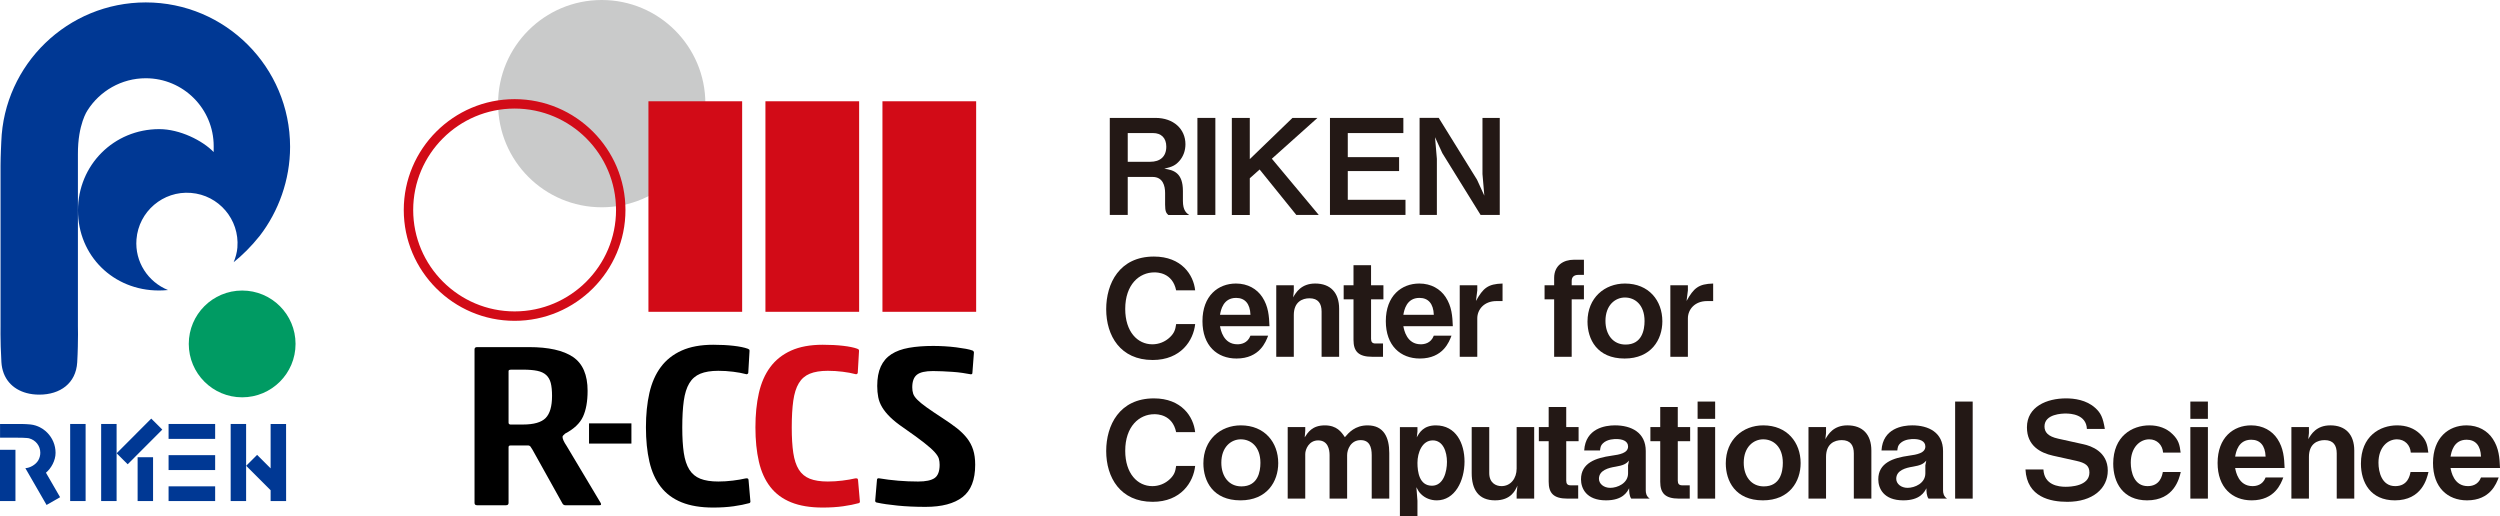 <?xml version="1.0" encoding="UTF-8"?>
<svg id="_レイヤー_1" data-name="レイヤー 1" xmlns="http://www.w3.org/2000/svg" viewBox="0 0 282.036 58.261">
  <defs>
    <style>
      .cls-1 {
        fill: #231815;
      }

      .cls-1, .cls-2, .cls-3, .cls-4, .cls-5, .cls-6 {
        stroke-width: 0px;
      }

      .cls-3 {
        fill: #c9caca;
      }

      .cls-4 {
        fill: #003894;
      }

      .cls-5 {
        fill: #d20b17;
      }

      .cls-6 {
        fill: #009b63;
      }
    </style>
  </defs>
  <g>
    <g>
      <path class="cls-3" d="m79.576,11.693c0,6.458-5.234,11.692-11.693,11.692s-11.692-5.234-11.692-11.692S61.426,0,67.883,0s11.693,5.235,11.693,11.693Z"/>
      <path class="cls-5" d="m58.056,36.194c-6.895,0-12.505-5.609-12.505-12.504s5.61-12.505,12.505-12.505,12.505,5.61,12.505,12.505-5.61,12.504-12.505,12.504Zm0-23.947c-6.309,0-11.442,5.133-11.442,11.442s5.133,11.442,11.442,11.442,11.442-5.133,11.442-11.442-5.133-11.442-11.442-11.442Z"/>
      <rect class="cls-5" x="86.352" y="11.425" width="10.57" height="23.751"/>
      <rect class="cls-5" x="73.153" y="11.425" width="10.572" height="23.751"/>
      <rect class="cls-5" x="99.553" y="11.425" width="10.571" height="23.751"/>
    </g>
    <g>
      <g>
        <path class="cls-2" d="m60.085,50.753c-.115-.192-.197-.319-.245-.38-.048-.061-.12-.1-.216-.118h-2.02c-.154,0-.231.061-.231.184v6.297c0,.175-.096.262-.289.262h-3.261c-.193,0-.289-.087-.289-.262v-17.315c0-.175.096-.262.289-.262h5.858c2.212,0,3.867.372,4.964,1.115,1.097.744,1.645,2.016,1.645,3.817,0,1.19-.173,2.16-.519,2.912-.346.752-1.02,1.39-2.02,1.915-.193.157-.289.28-.289.367,0,.227.154.569.462,1.023l3.838,6.428c.038.07.053.131.043.184-.01.053-.072.079-.188.079h-3.838c-.154,0-.27-.079-.346-.236l-3.348-6.008Zm-1.097-2.86c1.231,0,2.087-.245,2.569-.735.481-.489.721-1.32.721-2.492,0-.594-.048-1.08-.144-1.456-.097-.376-.27-.678-.519-.905-.25-.227-.587-.385-1.01-.472-.423-.087-.962-.131-1.616-.131h-1.241c-.154,0-.255.013-.303.039-.048.026-.072.066-.072.118v5.824c0,.122.067.193.202.21h1.414Z"/>
        <rect class="cls-2" x="66.451" y="47.763" width="4.782" height="2.279"/>
        <g>
          <path class="cls-2" d="m84.53,56.761c-.5.14-1.092.258-1.775.354-.683.096-1.448.144-2.294.144-1.405,0-2.593-.197-3.564-.59-.972-.394-1.756-.975-2.352-1.745-.597-.769-1.025-1.718-1.284-2.846s-.39-2.418-.39-3.87c0-1.434.13-2.724.39-3.87.26-1.145.688-2.121,1.284-2.925.596-.804,1.38-1.425,2.352-1.863.971-.437,2.159-.656,3.564-.656.846,0,1.611.039,2.294.118.683.079,1.217.188,1.602.328.058.035.106.062.144.079.038.018.058.07.058.158l-.144,2.492c0,.035-.029.075-.087.118-.058.044-.125.048-.202.013-.385-.105-.856-.192-1.414-.262-.558-.07-1.116-.105-1.674-.105-.827,0-1.506.11-2.034.328-.529.219-.943.577-1.241,1.076-.299.498-.505,1.154-.62,1.968-.115.813-.173,1.823-.173,3.03,0,1.137.058,2.09.173,2.86.115.77.322,1.395.62,1.876.298.481.712.826,1.241,1.036.529.21,1.207.315,2.034.315.538,0,1.087-.035,1.645-.105.558-.07,1.02-.148,1.385-.236.077-.017.154-.022.231-.013.077.009.125.057.144.144l.202,2.335c.038.175,0,.28-.115.315Z"/>
          <path class="cls-5" d="m96.882,56.761c-.5.14-1.092.258-1.775.354-.683.096-1.448.144-2.294.144-1.405,0-2.593-.197-3.564-.59-.972-.394-1.756-.975-2.352-1.745-.597-.769-1.024-1.718-1.284-2.846s-.39-2.418-.39-3.87c0-1.434.13-2.724.39-3.87.26-1.145.688-2.121,1.284-2.925.596-.804,1.38-1.425,2.352-1.863.971-.437,2.16-.656,3.564-.656.846,0,1.611.039,2.294.118.683.079,1.217.188,1.602.328.058.035.106.062.144.079.038.018.058.07.058.158l-.144,2.492c0,.035-.029.075-.087.118-.058.044-.125.048-.202.013-.385-.105-.856-.192-1.414-.262-.558-.07-1.116-.105-1.674-.105-.827,0-1.506.11-2.035.328-.529.219-.943.577-1.241,1.076-.299.498-.505,1.154-.62,1.968-.115.813-.173,1.823-.173,3.03,0,1.137.058,2.09.173,2.86.115.77.322,1.395.62,1.876.298.481.712.826,1.241,1.036.529.21,1.207.315,2.035.315.538,0,1.087-.035,1.645-.105.558-.07,1.02-.148,1.385-.236.077-.017.154-.022.231-.013.077.009.125.057.144.144l.202,2.335c.038.175,0,.28-.115.315Z"/>
        </g>
      </g>
      <path class="cls-2" d="m109.524,42.227c-.27-.053-.582-.105-.938-.157-.356-.053-.726-.092-1.111-.118-.385-.026-.775-.048-1.169-.066-.394-.017-.746-.026-1.053-.026-.866,0-1.472.14-1.818.42-.346.28-.519.752-.519,1.417,0,.262.033.498.101.708.067.21.221.437.462.682.24.245.587.529,1.039.853.452.324,1.053.731,1.804,1.22.596.385,1.125.757,1.587,1.115.462.359.851.739,1.169,1.141.317.403.553.844.707,1.325.154.481.231,1.045.231,1.692,0,1.697-.476,2.912-1.428,3.647s-2.343,1.102-4.17,1.102c-1.154,0-2.208-.048-3.16-.144-.952-.096-1.708-.205-2.265-.328-.173-.017-.26-.087-.26-.21l.202-2.361c0-.122.067-.184.202-.184.731.123,1.467.215,2.208.276.74.061,1.486.092,2.236.092.866,0,1.486-.131,1.861-.394s.563-.761.563-1.495c0-.245-.029-.472-.087-.682s-.216-.459-.476-.748c-.26-.289-.664-.647-1.212-1.076-.548-.428-1.313-.984-2.294-1.666-.616-.42-1.116-.817-1.501-1.194-.385-.376-.688-.748-.909-1.115-.221-.367-.371-.748-.447-1.141-.077-.394-.115-.817-.115-1.273,0-.874.134-1.604.404-2.191.269-.586.668-1.049,1.198-1.39.529-.341,1.188-.581,1.977-.721.789-.14,1.703-.21,2.742-.21.404,0,.832.013,1.284.039.452.026.885.066,1.299.118.413.053.784.109,1.111.17.327.062.577.127.75.197.096.053.144.131.144.236l-.173,2.283c0,.105-.058.157-.173.157Z"/>
    </g>
  </g>
  <g>
    <path class="cls-1" d="m131.8,24.251c-.225-.21-.36-.375-.36-1.17v-1.32c0-.779-.24-1.8-1.41-1.8h-2.805v4.29h-2.025v-10.949h5.16c2.04,0,3.375,1.26,3.375,2.97,0,.72-.24,1.38-.675,1.875-.42.479-.78.675-1.71.885,1.065.15,2.1.465,2.1,2.52v1.11c0,1.095.405,1.38.705,1.59h-2.355Zm-1.71-9.239h-2.865v3.239h2.535c1.125,0,1.815-.585,1.815-1.71,0-.989-.585-1.529-1.485-1.529Z"/>
    <path class="cls-1" d="m135.085,24.251v-10.949h2.025v10.949h-2.025Z"/>
    <path class="cls-1" d="m146.245,24.251l-4.141-5.13-1.11.99v4.14h-2.025v-10.949h2.025v4.649l4.815-4.649h2.82l-5.146,4.604,5.295,6.345h-2.534Z"/>
    <path class="cls-1" d="m150.039,24.251v-10.949h8.28v1.71h-6.27v2.715h5.789v1.574h-5.789v3.24h6.51v1.71h-8.521Z"/>
    <path class="cls-1" d="m167.034,24.251l-4.319-6.975-.825-1.8.21,2.444v6.33h-1.95v-10.949h2.16l4.32,6.975.824,1.8-.21-2.445v-6.329h1.95v10.949h-2.16Z"/>
    <path class="cls-1" d="m130.03,40.612c-3.63,0-5.235-2.73-5.235-5.73,0-2.895,1.485-5.939,5.385-5.939,3.12,0,4.47,2.07,4.65,3.81h-2.145c-.42-2.024-2.16-2.024-2.459-2.024-1.71,0-3.285,1.38-3.285,4.125,0,2.564,1.38,3.989,3.06,3.989.72,0,1.44-.27,1.995-.81.495-.48.6-.855.69-1.47h2.145c-.195,1.829-1.59,4.05-4.8,4.05Z"/>
    <path class="cls-1" d="m137.635,36.801c.075.405.375,2.04,1.965,2.04.36,0,1.14-.09,1.47-.975h1.995c-.255.675-.945,2.58-3.57,2.58-2.19,0-3.84-1.455-3.84-4.215,0-2.88,1.785-4.245,3.78-4.245,1.335,0,2.37.615,2.97,1.53.69,1.05.765,2.145.81,3.284h-5.58Zm1.815-3.194c-1.47,0-1.725,1.395-1.815,1.904h3.435c-.045-1.26-.63-1.904-1.62-1.904Z"/>
    <path class="cls-1" d="m149.095,40.251v-5.1c0-.9-.375-1.5-1.365-1.5-.81,0-1.77.405-1.77,1.89v4.71h-1.98v-8.069h1.98v.675l-.075.689c.315-.555.915-1.56,2.49-1.56,1.71,0,2.699,1.02,2.699,2.85v5.415h-1.979Z"/>
    <path class="cls-1" d="m154.675,33.772v4.454c0,.36.149.525.495.525h.854v1.5h-1.215c-1.575,0-2.115-.63-2.115-1.905v-4.574h-1.109v-1.59h1.109v-2.266h1.98v2.266h1.395v1.59h-1.395Z"/>
    <path class="cls-1" d="m158.319,36.801c.075.405.375,2.04,1.965,2.04.36,0,1.14-.09,1.47-.975h1.995c-.255.675-.945,2.58-3.569,2.58-2.19,0-3.84-1.455-3.84-4.215,0-2.88,1.784-4.245,3.779-4.245,1.335,0,2.37.615,2.97,1.53.69,1.05.766,2.145.811,3.284h-5.58Zm1.815-3.194c-1.471,0-1.726,1.395-1.815,1.904h3.435c-.045-1.26-.63-1.904-1.619-1.904Z"/>
    <path class="cls-1" d="m168.819,33.966c-1.396,0-2.16.96-2.16,1.95v4.335h-1.98v-8.069h1.98v.585l-.15,1.185c.811-1.455,1.351-1.92,3-1.965v1.979h-.689Z"/>
    <path class="cls-1" d="m177.309,33.772v6.479h-1.979v-6.479h-1.08v-1.59h1.08v-.825c0-1.44,1.08-2.055,2.22-2.055h1.14v1.71h-.645c-.42,0-.735.194-.735.675v.495h1.38v1.59h-1.38Z"/>
    <path class="cls-1" d="m183.278,40.447c-3.119,0-4.185-2.19-4.185-4.17,0-2.686,1.935-4.29,4.229-4.29,2.686,0,4.215,1.92,4.215,4.26,0,2.07-1.26,4.2-4.26,4.2Zm.045-6.885c-1.109,0-2.204.87-2.204,2.64,0,1.53.84,2.67,2.265,2.67,1.859,0,2.145-1.65,2.145-2.655,0-1.845-1.095-2.654-2.205-2.654Z"/>
    <path class="cls-1" d="m192.578,33.966c-1.395,0-2.16.96-2.16,1.95v4.335h-1.979v-8.069h1.979v.585l-.149,1.185c.81-1.455,1.35-1.92,3-1.965v1.979h-.69Z"/>
    <path class="cls-1" d="m130.03,56.612c-3.63,0-5.235-2.73-5.235-5.73,0-2.895,1.485-5.939,5.385-5.939,3.12,0,4.47,2.07,4.65,3.81h-2.145c-.42-2.024-2.16-2.024-2.459-2.024-1.71,0-3.285,1.38-3.285,4.125,0,2.564,1.38,3.989,3.06,3.989.72,0,1.44-.27,1.995-.81.495-.48.6-.855.69-1.47h2.145c-.195,1.829-1.59,4.05-4.8,4.05Z"/>
    <path class="cls-1" d="m139.944,56.447c-3.12,0-4.185-2.19-4.185-4.17,0-2.686,1.935-4.29,4.229-4.29,2.685,0,4.215,1.92,4.215,4.26,0,2.07-1.26,4.2-4.26,4.2Zm.045-6.885c-1.11,0-2.205.87-2.205,2.64,0,1.53.84,2.67,2.265,2.67,1.86,0,2.145-1.65,2.145-2.655,0-1.845-1.095-2.654-2.205-2.654Z"/>
    <path class="cls-1" d="m154.749,56.251v-4.905c0-.944-.27-1.694-1.244-1.694-1.125,0-1.53,1.064-1.53,1.694v4.905h-1.98v-4.905c0-.63-.18-1.664-1.289-1.664-1.035,0-1.455,1.005-1.455,1.545v5.024h-1.98v-8.069h1.98v.435l-.061.72c.346-.54.84-1.35,2.266-1.35,1.364,0,1.874.75,2.265,1.335.435-.51,1.14-1.335,2.564-1.335,1.83,0,2.445,1.365,2.445,3.12v5.145h-1.98Z"/>
    <path class="cls-1" d="m162.084,56.447c-.689,0-1.319-.255-1.77-.705-.226-.226-.33-.391-.525-.78l.12,1.53v1.77h-1.979v-10.079h1.979v.51l-.075.645c.285-.524.75-1.35,2.146-1.35,2.279,0,3.239,2.024,3.239,4.08,0,2.175-1.08,4.38-3.135,4.38Zm-.45-6.765c-1.185,0-1.725,1.364-1.725,2.534,0,1.021.21,2.58,1.635,2.58,1.306,0,1.695-1.59,1.695-2.685,0-1.14-.436-2.43-1.605-2.43Z"/>
    <path class="cls-1" d="m171.1,56.251v-.63l.09-.84c-.226.51-.705,1.665-2.521,1.665-1.874,0-2.64-1.215-2.64-3.075v-5.189h1.98v5.189c0,1.095.734,1.47,1.38,1.47,1.05,0,1.71-.885,1.71-1.979v-4.68h1.979v8.069h-1.979Z"/>
    <path class="cls-1" d="m176.694,49.772v4.454c0,.36.149.525.495.525h.854v1.5h-1.215c-1.575,0-2.115-.63-2.115-1.905v-4.574h-1.109v-1.59h1.109v-2.266h1.98v2.266h1.395v1.59h-1.395Z"/>
    <path class="cls-1" d="m184.028,56.251c-.225-.3-.239-.825-.239-1.17-.226.435-.721,1.365-2.61,1.365-2.22,0-2.819-1.351-2.819-2.37,0-1.86,1.664-2.415,3.465-2.67.869-.12,1.845-.285,1.845-1.035,0-.645-.69-.84-1.305-.84-.181,0-1.035-.015-1.545.495-.226.225-.271.405-.315.795h-1.785c.15-2.505,2.385-2.835,3.465-2.835,1.86,0,3.48.81,3.48,2.895v4.44c0,.285.06.675.449.93h-2.085Zm-1.784-3.6c-.75.12-1.86.39-1.86,1.364,0,.57.555,1.021,1.275,1.021.81,0,2.01-.51,2.01-1.635v-.915l.104-.525c-.345.405-.675.54-1.529.69Z"/>
    <path class="cls-1" d="m189.278,49.772v4.454c0,.36.15.525.495.525h.854v1.5h-1.215c-1.574,0-2.114-.63-2.114-1.905v-4.574h-1.11v-1.59h1.11v-2.266h1.979v2.266h1.396v1.59h-1.396Z"/>
    <path class="cls-1" d="m191.514,47.251v-1.949h1.979v1.949h-1.979Zm0,9v-8.069h1.979v8.069h-1.979Z"/>
    <path class="cls-1" d="m198.878,56.447c-3.12,0-4.185-2.19-4.185-4.17,0-2.686,1.935-4.29,4.229-4.29,2.685,0,4.215,1.92,4.215,4.26,0,2.07-1.26,4.2-4.26,4.2Zm.045-6.885c-1.11,0-2.205.87-2.205,2.64,0,1.53.84,2.67,2.265,2.67,1.86,0,2.146-1.65,2.146-2.655,0-1.845-1.095-2.654-2.205-2.654Z"/>
    <path class="cls-1" d="m209.138,56.251v-5.1c0-.9-.375-1.5-1.365-1.5-.81,0-1.77.405-1.77,1.89v4.71h-1.98v-8.069h1.98v.675l-.075.689c.315-.555.915-1.56,2.49-1.56,1.71,0,2.699,1.02,2.699,2.85v5.415h-1.979Z"/>
    <path class="cls-1" d="m217.567,56.251c-.225-.3-.24-.825-.24-1.17-.225.435-.72,1.365-2.609,1.365-2.221,0-2.82-1.351-2.82-2.37,0-1.86,1.665-2.415,3.465-2.67.87-.12,1.845-.285,1.845-1.035,0-.645-.689-.84-1.305-.84-.18,0-1.035-.015-1.545.495-.225.225-.27.405-.315.795h-1.784c.149-2.505,2.385-2.835,3.465-2.835,1.859,0,3.479.81,3.479,2.895v4.44c0,.285.061.675.45.93h-2.085Zm-1.785-3.6c-.75.12-1.859.39-1.859,1.364,0,.57.555,1.021,1.274,1.021.811,0,2.01-.51,2.01-1.635v-.915l.105-.525c-.345.405-.675.54-1.53.69Z"/>
    <path class="cls-1" d="m220.567,56.251v-10.949h1.98v10.949h-1.98Z"/>
    <path class="cls-1" d="m233.212,56.612c-1.874,0-4.544-.511-4.709-3.646h2.024c.09,1.755,1.695,1.95,2.505,1.95.51,0,2.685-.06,2.685-1.604,0-.795-.479-1.096-1.47-1.32l-2.64-.585c-1.41-.315-2.939-1.11-2.939-3.195,0-2.354,2.265-3.27,4.409-3.27.915,0,2.295.165,3.3,1.08.63.57.87,1.095,1.08,2.37h-2.024c-.075-1.65-1.83-1.74-2.386-1.74-.359,0-2.399.03-2.399,1.455,0,.63.375,1.125,1.545,1.38l2.85.63c.84.18,2.745.825,2.745,2.97,0,2.01-1.68,3.525-4.575,3.525Z"/>
    <path class="cls-1" d="m242.228,56.447c-2.73,0-3.825-2.01-3.825-4.141,0-3.104,2.145-4.319,4.08-4.319,1.02,0,1.935.315,2.625,1.005.659.646.795,1.17.899,2.07h-1.979c-.061-.855-.676-1.5-1.561-1.5-1.035,0-2.085.885-2.085,2.64,0,1.05.375,2.64,1.891,2.64,1.425,0,1.649-1.2,1.725-1.59h2.024c-.18.75-.75,3.195-3.794,3.195Z"/>
    <path class="cls-1" d="m247.103,47.251v-1.949h1.979v1.949h-1.979Zm0,9v-8.069h1.979v8.069h-1.979Z"/>
    <path class="cls-1" d="m252.157,52.801c.074.405.375,2.04,1.965,2.04.359,0,1.14-.09,1.47-.975h1.995c-.255.675-.945,2.58-3.57,2.58-2.189,0-3.84-1.455-3.84-4.215,0-2.88,1.785-4.245,3.78-4.245,1.335,0,2.369.615,2.97,1.53.689,1.05.765,2.145.81,3.284h-5.579Zm1.814-3.194c-1.47,0-1.725,1.395-1.814,1.904h3.435c-.045-1.26-.63-1.904-1.62-1.904Z"/>
    <path class="cls-1" d="m263.617,56.251v-5.1c0-.9-.375-1.5-1.365-1.5-.811,0-1.771.405-1.771,1.89v4.71h-1.979v-8.069h1.979v.675l-.074.689c.314-.555.915-1.56,2.489-1.56,1.71,0,2.7,1.02,2.7,2.85v5.415h-1.979Z"/>
    <path class="cls-1" d="m270.172,56.447c-2.73,0-3.825-2.01-3.825-4.141,0-3.104,2.145-4.319,4.08-4.319,1.02,0,1.935.315,2.625,1.005.659.646.795,1.17.899,2.07h-1.979c-.061-.855-.676-1.5-1.561-1.5-1.035,0-2.085.885-2.085,2.64,0,1.05.375,2.64,1.891,2.64,1.425,0,1.649-1.2,1.725-1.59h2.024c-.18.75-.75,3.195-3.794,3.195Z"/>
    <path class="cls-1" d="m276.457,52.801c.075.405.375,2.04,1.965,2.04.359,0,1.14-.09,1.47-.975h1.995c-.255.675-.945,2.58-3.57,2.58-2.189,0-3.839-1.455-3.839-4.215,0-2.88,1.784-4.245,3.779-4.245,1.335,0,2.37.615,2.97,1.53.69,1.05.765,2.145.81,3.284h-5.579Zm1.814-3.194c-1.47,0-1.725,1.395-1.814,1.904h3.435c-.045-1.26-.63-1.904-1.62-1.904Z"/>
  </g>
  <rect class="cls-4" x="15.525" y="51.582" width="1.742" height="4.944"/>
  <path class="cls-4" d="m26.784,27.902c-.047.598-.209,1.154-.424,1.681.976-.788,1.971-1.758,2.948-2.985,2.11-2.743,3.418-6.298,3.418-10.028C32.725,7.579,25.438.273,16.445.273,7.646.273.452,7.256.146,15.979c-.007.192-.08,1.599-.084,2.672v18.148s-.006.339-.004.896c.005.746.025,1.909.101,3.157.111,1.856,1.233,3.063,2.857,3.493.439.118.916.176,1.419.176,2.36,0,4.134-1.284,4.276-3.639.074-1.25.084-2.412.089-3.159.003-.542-.01-.923-.01-.923v-19.405c-.017-3.4,1.088-4.952,1.088-4.952,1.376-2.171,3.822-3.616,6.567-3.616,4.233,0,7.663,3.431,7.663,7.662,0,.07-.002.598-.003.664-1.267-1.313-3.832-2.587-6.137-2.587-5.12,0-9.17,4.049-9.17,9.171s3.996,9.033,9.117,9.033c.273,0,.632-.011,1.042-.049-2.248-.908-3.761-3.174-3.56-5.721.25-3.143,3-5.492,6.145-5.239,3.142.246,5.489,2.999,5.24,6.143"/>
  <path class="cls-6" d="m27.319,32.777c-3.326,0-6.023,2.696-6.023,6.021s2.697,6.025,6.023,6.025,6.023-2.697,6.023-6.025-2.697-6.021-6.023-6.021"/>
  <rect class="cls-4" x="7.916" y="47.83" width="1.742" height="8.696"/>
  <rect class="cls-4" x="11.412" y="47.83" width="1.742" height="8.696"/>
  <polygon class="cls-4" points="27.765 50.388 27.765 47.83 26.023 47.83 26.023 50.119 26.023 51.109 26.023 56.526 27.765 56.526 27.765 53.803 27.765 50.388"/>
  <polygon class="cls-4" points="32.274 47.83 30.53 47.83 30.53 52.839 29.005 51.315 27.771 52.547 30.53 55.306 30.53 56.526 32.274 56.526 32.278 56.526 32.274 47.83"/>
  <rect class="cls-4" x="12.97" y="48.921" width="5.527" height="1.758" transform="translate(-30.635 25.767) rotate(-45.069)"/>
  <path class="cls-4" d="m3.28,49.449c.735.193,1.267.84,1.267,1.632,0,.315-.087.61-.235.863-.294.497-.957.855-1.451.872l2.392,4.151,1.527-.875-1.597-2.763s.002,0,0,0c.587-.486,1.086-1.369,1.086-2.238,0-.891-.36-1.696-.942-2.282-.134-.136-.279-.259-.434-.367,0,0-.608-.476-1.478-.559-.654-.061-1.143-.052-1.579-.052H.005v1.544h1.766c1.348,0,1.509.074,1.509.074"/>
  <polygon class="cls-4" points="0 53.544 0 50.743 1.743 50.743 1.743 56.526 0 56.526 0 53.544"/>
  <rect class="cls-4" x="19.018" y="47.83" width="5.254" height="1.683"/>
  <rect class="cls-4" x="19.018" y="54.866" width="5.254" height="1.66"/>
  <rect class="cls-4" x="19.018" y="51.348" width="5.254" height="1.68"/>
</svg>